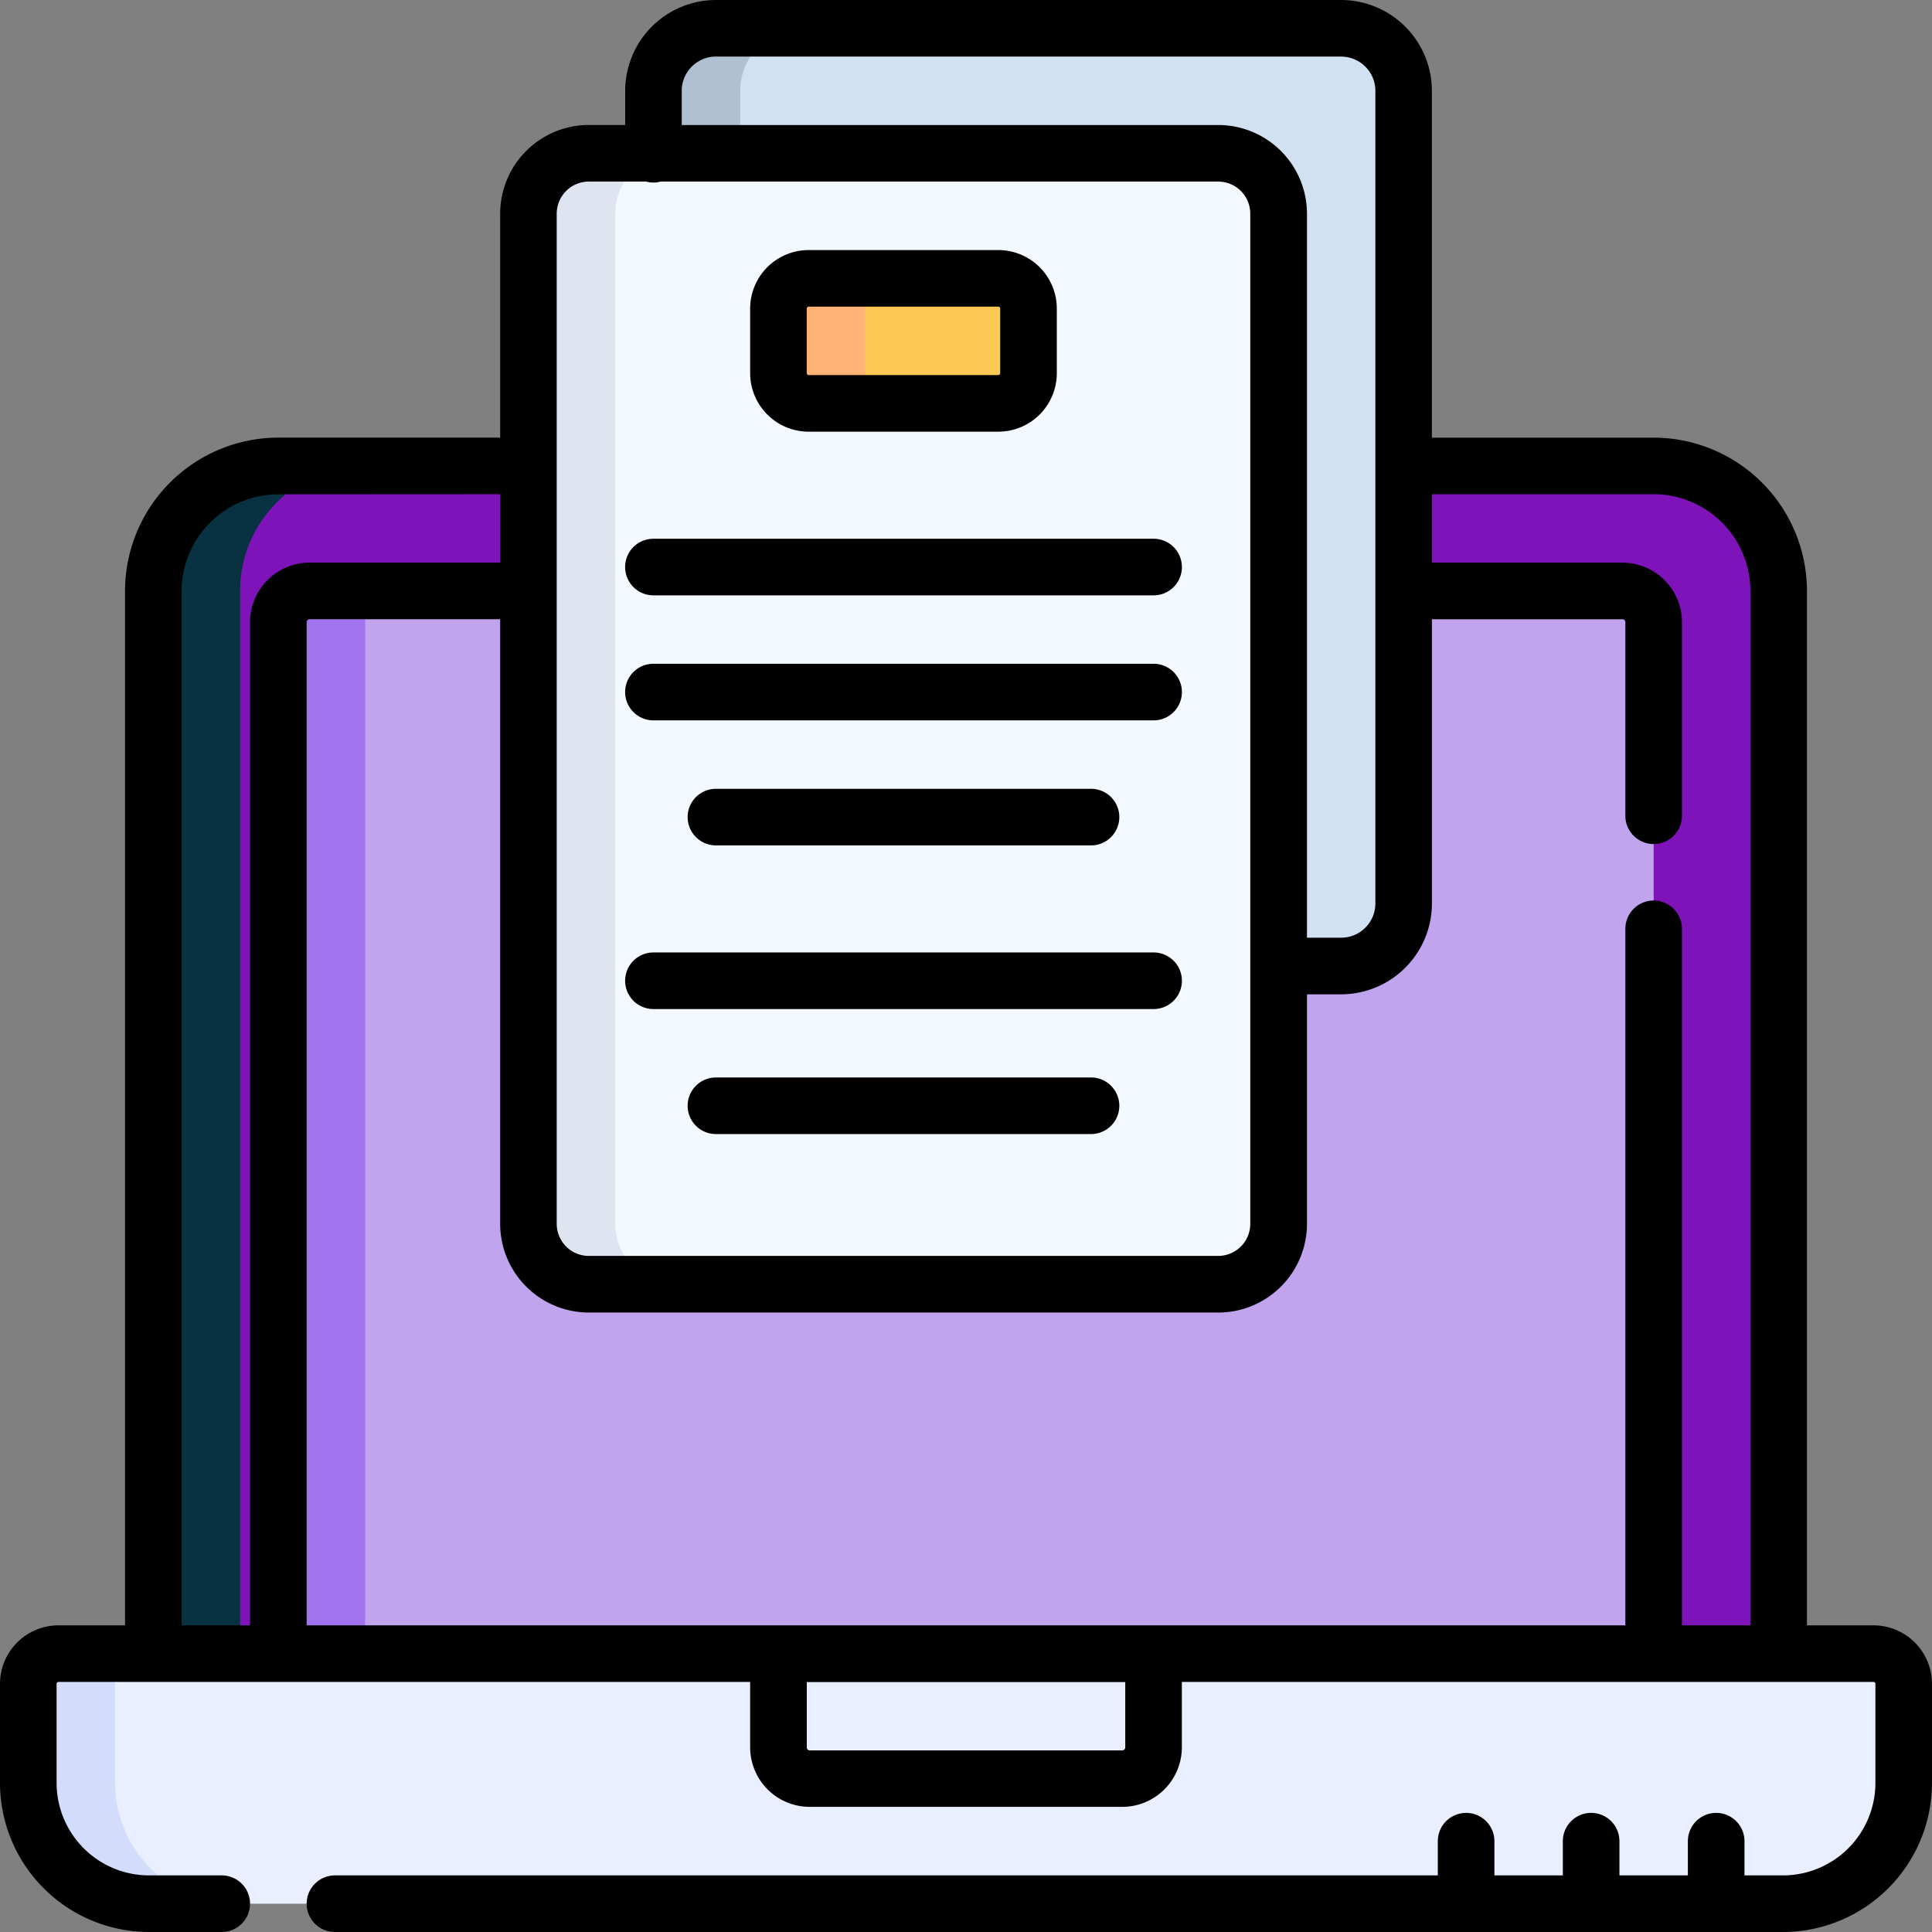 <svg xmlns="http://www.w3.org/2000/svg" width="76.868" height="76.868" viewBox="0 0 76.868 76.868">
  <rect x="0" y="0" width="76.868" height="76.868" fill="#808080" stroke="none"/>
  <g id="Grupo_1070053" data-name="Grupo 1070053" transform="translate(-85 -28.283)">
    <g id="Grupo_107086" data-name="Grupo 107086" transform="translate(86.126 29.409)">
      <path id="Trazado_162974" data-name="Trazado 162974" d="M40.634,171.474V128.44a4.974,4.974,0,0,1,4.974-4.974h54.719a4.974,4.974,0,0,1,4.974,4.974v43.033Z" transform="translate(-35.659 -106.056)" fill="#7f13ba"/>
      <path id="Trazado_162975" data-name="Trazado 162975" d="M420.208,123.466h3.453a4.974,4.974,0,0,0-4.974,4.974v43.033h-3.453V128.44A4.975,4.975,0,0,1,420.208,123.466Z" transform="translate(-410.26 -106.056)" fill="#083142"/>
      <path id="Trazado_162976" data-name="Trazado 162976" d="M128.484,198.883V157.845a1.244,1.244,0,0,0-1.244-1.244H75.009a1.244,1.244,0,0,0-1.244,1.244v41.038h54.719Z" transform="translate(-63.816 -134.216)" fill="#c0a4ee"/>
      <path id="Trazado_162977" data-name="Trazado 162977" d="M408.194,156.6h3.453a1.244,1.244,0,0,0-1.244,1.244v41.038H406.95V157.845A1.244,1.244,0,0,1,408.194,156.6Z" transform="translate(-397.001 -134.216)" fill="#a173ee"/>
      <path id="Trazado_162978" data-name="Trazado 162978" d="M12.3,448.182H77.312a4.8,4.8,0,0,0,4.8-4.8v-3.944a1.2,1.2,0,0,0-1.2-1.2H8.7a1.2,1.2,0,0,0-1.2,1.2v3.944A4.8,4.8,0,0,0,12.3,448.182Z" transform="translate(-7.5 -373.566)" fill="#e9efff"/>
      <path id="Trazado_162979" data-name="Trazado 162979" d="M450.7,438.233h3.453a1.2,1.2,0,0,0-1.2,1.2v3.944a4.8,4.8,0,0,0,4.8,4.8H454.3a4.8,4.8,0,0,1-4.8-4.8v-3.944A1.2,1.2,0,0,1,450.7,438.233Z" transform="translate(-449.5 -373.566)" fill="#d3dcfb"/>
      <path id="Trazado_162980" data-name="Trazado 162980" d="M164.905,44.808h2.487a2.487,2.487,0,0,0,2.487-2.487V9.987A2.487,2.487,0,0,0,167.392,7.5H142.52a2.487,2.487,0,0,0-2.487,2.487v2.526Z" transform="translate(-115.161 -7.5)" fill="#d2e1f1"/>
      <path id="Trazado_162982" data-name="Trazado 162982" d="M301.754,7.5h3.453a2.487,2.487,0,0,0-2.487,2.487V17l-3.453-4.484V9.987A2.487,2.487,0,0,1,301.754,7.5Z" transform="translate(-274.395 -7.5)" fill="#b0c0d2"/>
      <path id="Trazado_162983" data-name="Trazado 162983" d="M175.569,85.628h25.042a2.4,2.4,0,0,0,2.4-2.4V43.035a2.4,2.4,0,0,0-2.4-2.4H175.569a2.4,2.4,0,0,0-2.4,2.4V83.226A2.4,2.4,0,0,0,175.569,85.628Z" transform="translate(-153.269 -35.659)" fill="#f3f9ff"/>
      <path id="Trazado_162984" data-name="Trazado 162984" d="M240.634,78.741h7.547a1.2,1.2,0,0,0,1.2-1.2V74.968a1.2,1.2,0,0,0-1.2-1.2h-7.547a1.2,1.2,0,0,0-1.2,1.2V77.54A1.2,1.2,0,0,0,240.634,78.741Z" transform="translate(-209.587 -63.818)" fill="#ffca54"/>
      <path id="Trazado_162985" data-name="Trazado 162985" d="M335.369,40.633h3.453a2.4,2.4,0,0,0-2.4,2.4V83.226a2.4,2.4,0,0,0,2.4,2.4h-3.453a2.4,2.4,0,0,1-2.4-2.4V43.035A2.4,2.4,0,0,1,335.369,40.633Z" transform="translate(-313.069 -35.659)" fill="#dee4f0"/>
      <path id="Trazado_162986" data-name="Trazado 162986" d="M275.9,73.767h3.453a1.2,1.2,0,0,0-1.2,1.2V77.54a1.2,1.2,0,0,0,1.2,1.2H275.9a1.2,1.2,0,0,1-1.2-1.2V74.968A1.2,1.2,0,0,1,275.9,73.767Z" transform="translate(-244.854 -63.818)" fill="#ffb476"/>
    </g>
    <g id="Grupo_107087" data-name="Grupo 107087" transform="translate(85 28.283)">
      <path id="Trazado_162988" data-name="Trazado 162988" d="M2.327,64.667H4.975V23.511a6.107,6.107,0,0,1,6.1-6.1H19.9V8.5a3.532,3.532,0,0,1,3.528-3.528h1.446V3.613A3.617,3.617,0,0,1,28.485,0H53.357a3.617,3.617,0,0,1,3.613,3.613v13.8h8.823a6.107,6.107,0,0,1,6.1,6.1V64.667h2.647a2.33,2.33,0,0,1,2.327,2.327v3.944a5.937,5.937,0,0,1-5.93,5.93H13.327a1.126,1.126,0,1,1,0-2.252H57.206V73.255a1.126,1.126,0,1,1,2.252,0v1.361H62.18V73.255a1.126,1.126,0,1,1,2.252,0v1.361h2.723V73.255a1.126,1.126,0,0,1,2.252,0v1.361h1.531a3.682,3.682,0,0,0,3.678-3.678V66.994a.075.075,0,0,0-.075-.075H47.022v2.6a2.372,2.372,0,0,1-2.37,2.37H32.216a2.372,2.372,0,0,1-2.37-2.37v-2.6H2.327a.075.075,0,0,0-.075.075v3.944A3.682,3.682,0,0,0,5.93,74.616H8.822a1.126,1.126,0,0,1,0,2.252H5.93A5.937,5.937,0,0,1,0,70.938V66.994A2.33,2.33,0,0,1,2.327,64.667Zm8.748-45a3.853,3.853,0,0,0-3.848,3.848V64.667H9.949V24.755a2.372,2.372,0,0,1,2.37-2.37H19.9V19.662ZM22.15,8.5V48.693a1.278,1.278,0,0,0,1.276,1.276H48.468a1.278,1.278,0,0,0,1.276-1.276V38.434h0V8.5a1.278,1.278,0,0,0-1.276-1.276H26.287a1.093,1.093,0,0,1-.578,0H23.426A1.278,1.278,0,0,0,22.15,8.5Zm31.208-6.25H28.485a1.363,1.363,0,0,0-1.361,1.361V4.974H48.468A3.532,3.532,0,0,1,52,8.5V37.308h1.361a1.363,1.363,0,0,0,1.361-1.361V3.613a1.363,1.363,0,0,0-1.361-1.361ZM69.642,23.511a3.853,3.853,0,0,0-3.848-3.848H56.971v2.723H64.55a2.372,2.372,0,0,1,2.37,2.37v7.7a1.126,1.126,0,1,1-2.252,0v-7.7a.118.118,0,0,0-.118-.118H56.971v11.31a3.617,3.617,0,0,1-3.613,3.613H52v9.133a3.532,3.532,0,0,1-3.528,3.528H23.426A3.532,3.532,0,0,1,19.9,48.693V24.637H12.318a.118.118,0,0,0-.118.118V64.667H64.668V36.955a1.126,1.126,0,1,1,2.252,0V64.667h2.722ZM32.1,69.524a.118.118,0,0,0,.118.118H44.652a.118.118,0,0,0,.118-.118v-2.6H32.1v2.6Z" transform="translate(0 0)"/>
      <path id="Trazado_162989" data-name="Trazado 162989" d="M241.807,73.493H234.26a2.33,2.33,0,0,1-2.327-2.327V68.594a2.33,2.33,0,0,1,2.327-2.327h7.547a2.33,2.33,0,0,1,2.327,2.327v2.572a2.33,2.33,0,0,1-2.327,2.327Zm.075-4.9a.075.075,0,0,0-.075-.075H234.26a.075.075,0,0,0-.075.075v2.572a.075.075,0,0,0,.075.075h7.547a.075.075,0,0,0,.075-.075Z" transform="translate(-202.087 -56.318)"/>
      <path id="Trazado_162990" data-name="Trazado 162990" d="M199.926,132.533h19.9a1.126,1.126,0,0,1,0,2.252h-19.9a1.126,1.126,0,1,1,0-2.252Z" transform="translate(-173.928 -111.098)"/>
      <path id="Trazado_162991" data-name="Trazado 162991" d="M199.926,165.667h19.9a1.126,1.126,0,0,1,0,2.252h-19.9a1.126,1.126,0,1,1,0-2.252Z" transform="translate(-173.928 -139.258)"/>
      <path id="Trazado_162993" data-name="Trazado 162993" d="M199.926,165.667h19.9a1.126,1.126,0,0,1,0,2.252h-19.9a1.126,1.126,0,1,1,0-2.252Z" transform="translate(-173.928 -127.772)"/>
      <path id="Trazado_162992" data-name="Trazado 162992" d="M216.493,198.8h14.923a1.126,1.126,0,1,1,0,2.252H216.493a1.126,1.126,0,1,1,0-2.252Z" transform="translate(-188.008 -167.416)"/>
      <path id="Trazado_162994" data-name="Trazado 162994" d="M216.493,198.8h14.923a1.126,1.126,0,1,1,0,2.252H216.493a1.126,1.126,0,1,1,0-2.252Z" transform="translate(-188.008 -155.931)"/>
    </g>
  </g>
</svg>
